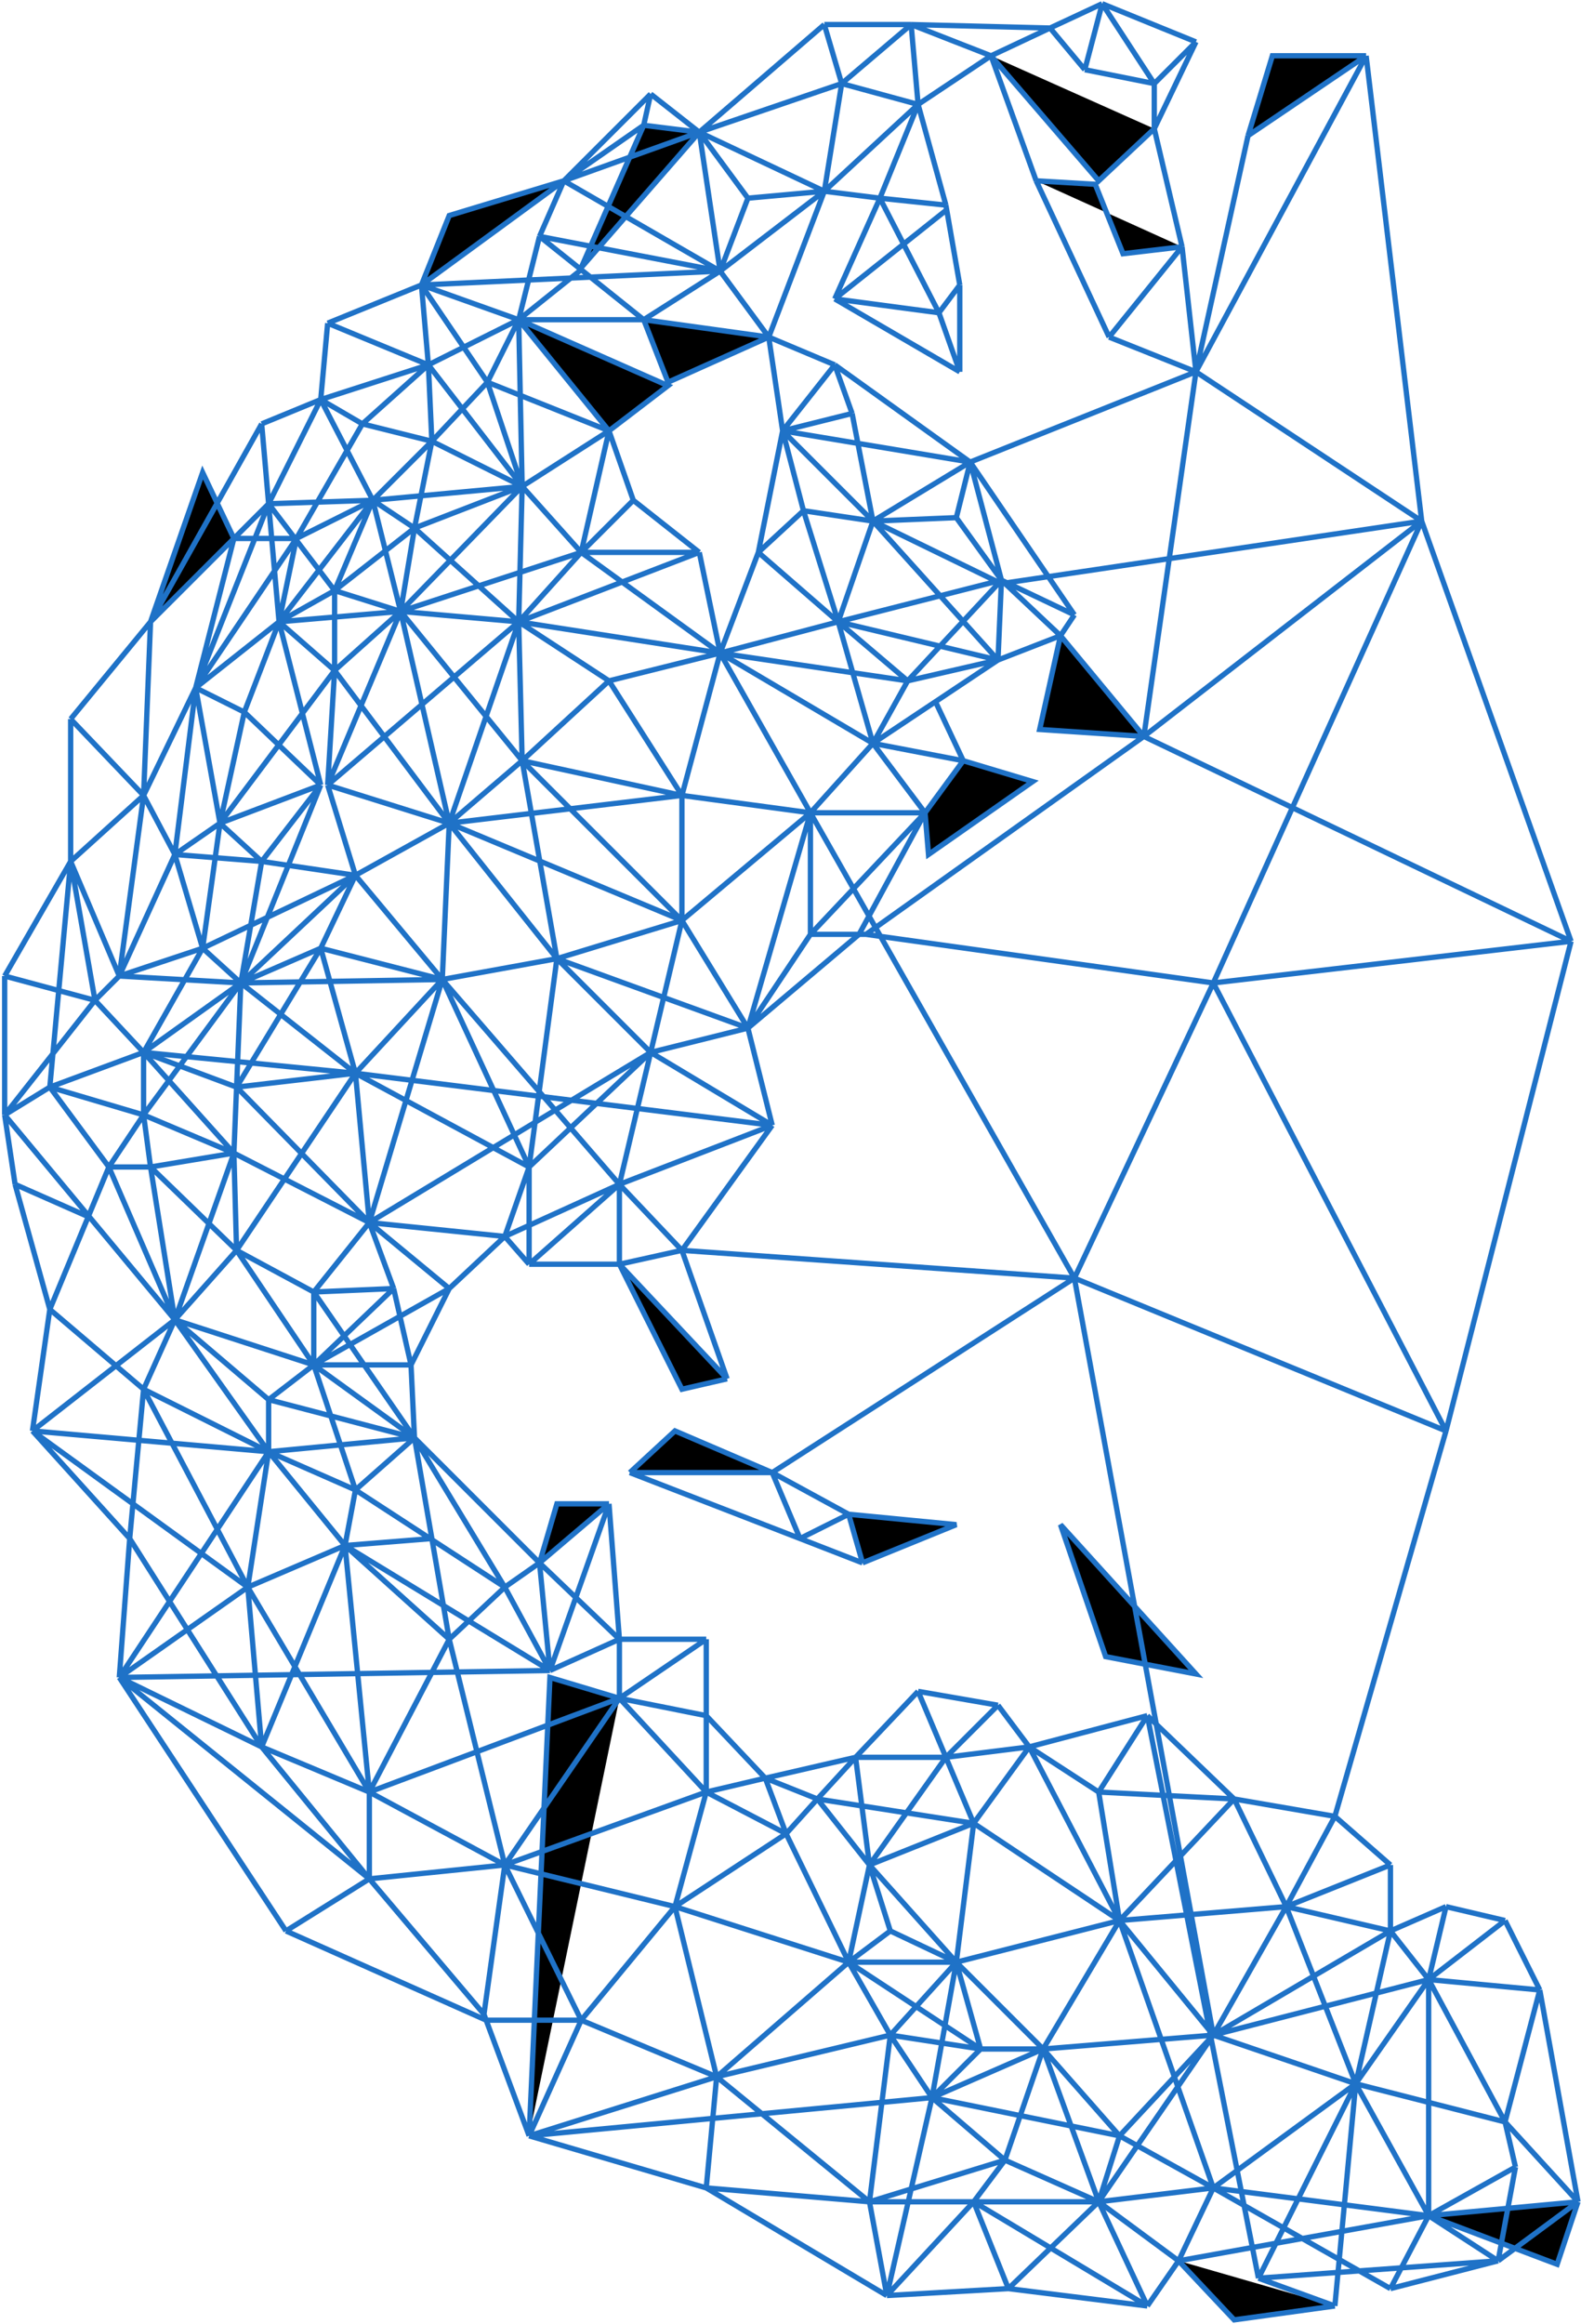 <svg width="596" height="876" viewBox="0 0 596 876" fill="black" xmlns="http://www.w3.org/2000/svg">
<path d="M535.948 196.402L515 21.033M535.948 196.402L450.845 140.127M535.948 196.402L377.468 219.959M535.948 196.402L592.248 354.758M535.948 196.402L457.391 370.463M535.948 196.402L431.205 277.543M515 21.033L450.845 140.127M515 21.033H479.649L470.484 51.134M515 21.033L470.484 51.134M450.845 140.127L470.484 51.134M450.845 140.127L418.112 127.04M450.845 140.127L445.607 93.013M450.845 140.127L431.205 277.543M450.845 140.127L365.741 174.154M418.112 127.04L445.607 93.013M418.112 127.04L390.617 68.147M445.607 93.013L423.35 95.631L412.875 69.456L390.617 68.147M445.607 93.013L435.133 48.517M390.617 68.147L373.597 21.033M435.133 48.517L414.184 68.147L373.597 21.033M435.133 48.517V31.503M435.133 48.517L450.845 15.798M435.133 31.503L450.845 15.798M435.133 31.503L408.947 26.268M435.133 31.503L415.494 1.402M450.845 15.798L415.494 1.402M415.494 1.402L395.854 10.563M415.494 1.402L408.947 26.268M395.854 10.563L408.947 26.268M395.854 10.563L373.597 21.033M395.854 10.563L343.483 9.255M373.597 21.033L343.483 9.255M373.597 21.033L346.102 39.355M343.483 9.255L317.297 31.503M343.483 9.255L346.102 39.355M343.483 9.255H310.751M317.297 31.503L346.102 39.355M317.297 31.503L310.751 72.073M317.297 31.503L263.616 49.825M317.297 31.503L310.751 9.255M346.102 39.355L356.576 77.308M346.102 39.355L331.699 74.691M346.102 39.355L310.751 72.073M356.576 77.308L331.699 74.691M356.576 77.308L356.882 79.067M331.699 74.691L310.751 72.073M331.699 74.691L314.679 112.644M331.699 74.691L353.957 117.879M310.751 72.073L263.616 49.825M310.751 72.073L271.472 102.174M310.751 72.073L289.802 127.04M310.751 72.073L281.946 74.691M361.813 107.409V140.127M361.813 107.409L356.882 79.067M361.813 107.409L353.957 117.879M361.813 140.127L353.957 117.879M361.813 140.127L314.679 112.644M353.957 117.879L314.679 112.644M314.679 112.644L356.882 79.067M263.616 49.825L281.946 74.691M263.616 49.825L271.472 102.174M263.616 49.825L242.668 47.208M263.616 49.825L219.101 100.865L242.668 47.208M263.616 49.825L310.751 9.255M263.616 49.825L212.554 68.147M263.616 49.825L245.286 35.429M271.472 102.174L289.802 127.04M271.472 102.174L281.946 74.691M271.472 102.174L212.554 68.147M271.472 102.174L242.668 120.496M271.472 102.174L203.389 89.087M271.472 102.174L158.873 107.409M289.802 127.04L251.833 144.053L242.668 120.496M289.802 127.04L242.668 120.496M289.802 127.04L314.679 137.51M289.802 127.04L295.039 162.376M242.668 47.208L212.554 68.147M242.668 47.208L245.286 35.429M212.554 68.147L203.389 89.087M212.554 68.147L158.873 107.409M212.554 68.147L245.286 35.429M212.554 68.147L169.348 81.235L158.873 107.409M203.389 89.087L219.101 101.651M203.389 89.087L195.534 120.496M242.668 120.496H195.534M242.668 120.496L219.101 101.651M158.873 107.409L195.534 120.496M158.873 107.409L183.75 144.053M158.873 107.409L161.492 137.51M158.873 107.409L123.523 121.805M195.534 120.496L229.575 162.376M195.534 120.496L251.833 145.362L229.575 162.376M195.534 120.496L219.101 101.651M195.534 120.496L183.75 144.053M195.534 120.496L196.843 183.315M195.534 120.496L161.492 137.51M229.575 162.376L196.843 183.315M229.575 162.376L183.75 144.053M229.575 162.376L238.74 188.55M229.575 162.376L219.101 208.181M314.679 137.51L295.039 162.376M314.679 137.51L321.225 155.832M314.679 137.51L365.741 174.154M295.039 162.376L329.081 196.402M295.039 162.376L302.895 192.476M295.039 162.376L285.874 208.181M295.039 162.376L321.225 155.832M295.039 162.376L365.741 174.154M329.081 196.402L302.895 192.476M329.081 196.402L321.225 155.832M329.081 196.402L365.741 174.154M329.081 196.402L376.215 248.751M329.081 196.402L377.468 219.959M329.081 196.402L360.504 195.094M329.081 196.402L315.988 234.355M302.895 192.476L285.874 208.181M302.895 192.476L315.988 234.355M285.874 208.181L315.988 234.355M285.874 208.181L271.472 246.134M365.741 174.154L360.504 195.094M365.741 174.154L405.019 231.738M365.741 174.154L377.524 218.651M376.215 248.751L399.782 239.59M376.215 248.751L377.468 219.959M376.215 248.751L315.988 234.355M376.215 248.751L342.174 256.604M376.215 248.751L352.648 264.456M377.524 218.651L360.504 195.094M377.524 218.651L399.782 239.59M377.524 218.651L405.019 231.738M377.524 218.651L377.468 219.959M377.524 218.651L342.174 256.604M377.524 218.651L315.988 234.355M405.019 231.738L399.782 239.59M399.782 239.59L391.927 274.926L431.205 277.543M399.782 239.59L431.205 277.543M342.174 256.604L315.988 234.355M342.174 256.604L329.081 280.161M342.174 256.604L271.472 246.134M315.988 234.355L271.472 246.134M315.988 234.355L329.081 280.161M431.205 277.543L326.462 352.141M431.205 277.543L592.248 354.758M271.472 246.134L329.081 280.161M271.472 246.134L263.616 208.181M271.472 246.134L305.514 306.335M271.472 246.134L219.101 208.181M271.472 246.134L229.575 256.604M271.472 246.134L195.534 234.355M271.472 246.134L257.07 299.792M329.081 280.161L352.648 264.456M329.081 280.161L363.122 286.704M329.081 280.161L348.72 306.335M329.081 280.161L305.514 306.335M363.122 286.704L389.308 294.557L350.029 322.04L348.72 306.335M363.122 286.704L352.648 264.456M363.122 286.704L348.72 306.335M348.72 306.335H305.514M348.72 306.335L323.844 352.141M348.72 306.335L305.514 352.141M326.462 352.141H323.844M326.462 352.141L457.391 370.463M305.514 352.141V306.335M305.514 352.141H323.844M305.514 352.141L281.946 387.476M305.514 306.335L405.019 481.705M305.514 306.335L257.07 299.792M305.514 306.335L257.07 346.906M305.514 306.335L281.946 387.476M323.844 352.141L281.946 387.476M405.019 481.705L291.112 554.993M405.019 481.705L257.07 471.235M405.019 481.705L545.113 539.288M405.019 481.705L457.391 370.463M405.019 481.705L457.391 767.007M291.112 554.993L254.451 539.288L237.431 554.993M291.112 554.993H237.431M291.112 554.993L301.586 579.859M291.112 554.993L319.916 570.698M237.431 554.993L301.586 579.859M183.75 144.053L196.843 183.315M183.75 144.053L162.801 166.302M196.843 183.315L161.492 137.51M196.843 183.315L140.543 188.55M196.843 183.315L162.801 166.302M196.843 183.315L219.101 208.181M196.843 183.315L195.534 234.355M196.843 183.315L156.255 199.02M196.843 183.315L151.018 230.429M161.492 137.51L136.616 159.758M161.492 137.51L123.523 121.805M161.492 137.51L120.904 150.597M161.492 137.51L162.801 166.302M162.801 166.302L136.616 159.758M162.801 166.302L140.543 188.55M162.801 166.302L156.255 199.02M136.616 159.758L120.904 150.597M136.616 159.758L111.739 202.946M120.904 150.597L123.523 121.805M120.904 150.597L101.265 189.859M120.904 150.597L140.543 188.55M120.904 150.597L98.646 159.758M101.265 189.859L140.543 188.55M101.265 189.859L88.172 202.946M101.265 189.859L126.141 222.577M101.265 189.859L98.646 159.758M101.265 189.859L105.193 234.355M101.265 189.859L73.77 259.221M140.543 188.55L156.255 199.02M140.543 188.55L151.018 230.429M140.543 188.55L111.739 202.946M140.543 188.55L126.141 222.577M140.543 188.55L105.193 234.355M111.739 202.946H88.172M111.739 202.946L73.77 259.221M111.739 202.946L105.193 234.355M88.172 202.946L56.749 234.355M88.172 202.946L76.388 178.08L56.749 234.355M88.172 202.946L73.77 259.221M126.141 222.577L156.255 199.02M126.141 222.577V252.678M126.141 222.577L151.018 230.429M126.141 222.577L105.193 234.355M156.255 199.02L195.534 234.355M156.255 199.02L151.018 230.429M98.646 159.758L56.749 234.355M56.749 234.355L54.13 299.792M56.749 234.355L26.636 271M73.77 259.221L54.13 299.792M73.77 259.221L92.1 268.382M73.77 259.221L105.193 234.355M73.77 259.221L82.935 310.261M73.77 259.221L65.914 322.04M54.13 299.792L26.636 271M54.13 299.792L26.636 324.657M54.13 299.792L65.914 322.04M54.13 299.792L44.965 367.845M26.636 271V324.657M26.636 324.657L1.759 367.845M26.636 324.657L35.8 377.006M26.636 324.657L44.965 367.845M26.636 324.657L18.78 409.725M1.759 367.845L35.8 377.006M1.759 367.845V420.194M35.8 377.006L44.965 367.845M35.8 377.006L1.759 420.194M35.8 377.006L54.13 396.637M238.74 188.55L263.616 208.181M238.74 188.55L219.101 208.181M263.616 208.181H219.101M263.616 208.181L195.534 234.355M219.101 208.181L195.534 234.355M219.101 208.181L151.018 230.429M195.534 234.355L229.575 256.604M195.534 234.355L151.018 230.429M195.534 234.355L196.843 286.704M195.534 234.355L123.523 295.866M195.534 234.355L169.348 310.261M151.018 230.429L126.141 252.678M151.018 230.429L105.193 234.355M151.018 230.429L196.843 286.704M151.018 230.429L169.348 310.261M151.018 230.429L123.523 295.866M105.193 234.355L126.141 252.678M105.193 234.355L92.1 268.382M105.193 234.355L120.904 295.866M126.141 252.678L82.935 310.261M126.141 252.678L123.523 295.866M126.141 252.678L169.348 310.261M229.575 256.604L196.843 286.704M229.575 256.604L257.07 299.792M92.1 268.382L120.904 295.866M92.1 268.382L82.935 310.261M120.904 295.866L98.646 324.657M120.904 295.866L82.935 310.261M120.904 295.866L90.791 370.463M82.935 310.261L65.914 322.04M82.935 310.261L98.646 324.657M82.935 310.261L76.388 357.376M65.914 322.04L44.965 367.845M65.914 322.04L76.388 357.376M65.914 322.04L98.646 324.657M44.965 367.845L76.388 357.376M44.965 367.845L90.791 370.463M76.388 357.376L90.791 370.463M76.388 357.376L133.997 329.892M76.388 357.376L54.13 396.637M1.759 420.194L18.78 409.725M1.759 420.194L5.687 446.369M1.759 420.194L33.837 458.802M18.78 409.725L54.13 396.637M18.78 409.725L41.038 439.825M18.78 409.725L54.13 420.194M196.843 286.704L169.348 310.261M196.843 286.704L257.07 299.792M196.843 286.704L257.07 346.906M196.843 286.704L209.936 361.302M123.523 295.866L169.348 310.261M123.523 295.866L133.997 329.892M169.348 310.261L257.07 346.906M169.348 310.261L209.936 361.302M169.348 310.261L257.07 299.792M169.348 310.261L133.997 329.892M169.348 310.261L166.729 369.154M257.07 299.792V346.906M281.946 387.476L257.07 346.906M281.946 387.476L245.286 396.637M281.946 387.476L209.936 361.302M281.946 387.476L291.112 424.121M257.07 346.906L209.936 361.302M257.07 346.906L245.286 396.637M209.936 361.302L166.729 369.154M209.936 361.302L245.286 396.637M209.936 361.302L199.461 439.825M133.997 329.892L98.646 324.657M133.997 329.892L166.729 369.154M133.997 329.892L120.904 357.376M133.997 329.892L90.791 370.463M98.646 324.657L90.791 370.463M90.791 370.463L166.729 369.154M90.791 370.463L133.997 404.49M90.791 370.463L120.904 357.376M90.791 370.463L54.13 396.637M90.791 370.463L89.187 409.725M90.791 370.463L54.13 420.194M166.729 369.154L199.461 439.825M166.729 369.154L133.997 404.49M166.729 369.154L120.904 357.376M166.729 369.154L139.234 460.765M166.729 369.154L233.503 446.369M245.286 396.637L291.112 424.121M245.286 396.637L233.503 446.369M245.286 396.637L199.461 439.825M245.286 396.637L139.234 460.765M54.13 396.637L88.172 434.59M54.13 396.637L89.187 409.725M54.13 396.637L133.997 404.49M54.13 396.637V420.194M291.112 424.121L233.503 446.369M291.112 424.121L257.07 471.235M291.112 424.121L133.997 404.49M233.503 446.369L257.07 471.235M233.503 446.369V476.47M233.503 446.369L199.461 476.47M233.503 446.369L190.296 466M257.07 471.235L274.091 519.658M257.07 471.235L233.503 476.47M274.091 519.658L233.503 476.47M274.091 519.658L257.07 523.584L233.503 476.47M233.503 476.47H199.461M199.461 439.825L133.997 404.49M199.461 439.825V476.47M199.461 439.825L190.296 466M133.997 404.49L120.904 357.376M133.997 404.49L139.234 460.765M133.997 404.49L89.187 409.725M133.997 404.49L89.187 471.235M120.904 357.376L89.187 409.725M88.172 434.59L89.187 409.725M88.172 434.59L89.187 471.235M88.172 434.59L139.234 460.765M88.172 434.59L54.13 420.194M88.172 434.59L56.749 439.825M88.172 434.59L65.914 497.409M89.187 409.725L139.234 460.765M139.234 460.765L118.286 486.939M139.234 460.765L148.399 485.631M139.234 460.765L169.348 485.631M139.234 460.765L190.296 466M199.461 476.47L190.296 466M65.914 497.409L41.038 439.825M65.914 497.409L101.265 527.51M65.914 497.409L33.837 458.802M65.914 497.409L89.187 471.235M65.914 497.409L56.749 439.825M65.914 497.409L118.286 514.423M65.914 497.409L101.265 547.141M65.914 497.409L54.13 523.584M65.914 497.409L12.233 539.288M41.038 439.825L54.13 420.194M41.038 439.825H56.749M41.038 439.825L18.78 493.483M54.13 420.194L56.749 439.825M56.749 439.825L89.187 471.235M89.187 471.235L118.286 486.939M89.187 471.235L118.286 514.423M118.286 486.939V514.423M118.286 486.939L148.399 485.631M118.286 486.939L156.255 541.906M148.399 485.631L118.286 514.423M148.399 485.631L154.946 514.423M118.286 514.423L101.265 527.51M118.286 514.423L169.348 485.631M118.286 514.423L156.255 541.906M118.286 514.423H154.946M118.286 514.423L133.997 561.537M101.265 527.51V547.141M101.265 527.51L156.255 541.906M190.296 466L169.348 485.631M169.348 485.631L154.946 514.423M154.946 514.423L156.255 541.906M156.255 541.906L190.296 598.181M156.255 541.906L133.997 561.537M156.255 541.906L101.265 547.141M156.255 541.906L203.389 589.02M156.255 541.906L162.801 579.859M190.296 598.181L203.389 589.02M190.296 598.181L169.348 617.812M190.296 598.181L133.997 561.537M190.296 598.181L207.317 629.59M203.389 589.02L209.936 566.772H229.575M203.389 589.02L229.575 566.772M203.389 589.02L207.317 629.59M203.389 589.02L233.503 617.812M229.575 566.772L207.317 629.59M229.575 566.772L233.503 617.812M18.78 493.483L5.687 446.369M18.78 493.483L54.13 523.584M18.78 493.483L12.233 539.288M5.687 446.369L33.837 458.802M133.997 561.537L101.265 547.141M133.997 561.537L130.069 582.476M101.265 547.141L54.13 523.584M101.265 547.141L93.409 598.181M101.265 547.141L130.069 582.476M101.265 547.141L12.233 539.288M101.265 547.141L44.965 632.208M54.13 523.584L48.893 579.859M54.13 523.584L93.409 598.181M12.233 539.288L48.893 579.859M12.233 539.288L93.409 598.181M48.893 579.859L44.965 632.208M48.893 579.859L98.646 658.382M93.409 598.181L98.646 658.382M93.409 598.181L130.069 582.476M93.409 598.181L44.965 632.208M93.409 598.181L139.234 675.396M130.069 582.476L169.348 617.812M130.069 582.476L207.317 629.59M130.069 582.476L162.801 579.859M130.069 582.476L139.234 675.396M130.069 582.476L98.646 658.382M44.965 632.208L207.317 629.59M44.965 632.208L139.234 708.114M44.965 632.208L107.811 727.745M44.965 632.208L98.646 658.382M98.646 658.382L139.234 675.396M98.646 658.382L139.234 708.114M207.317 629.59L233.503 617.812M233.503 617.812V640.06M233.503 617.812H266.235M169.348 617.812L162.801 579.859M169.348 617.812L139.234 675.396M169.348 617.812L190.296 702.879M139.234 675.396L190.296 702.879M139.234 675.396V708.114M139.234 675.396L233.503 640.06M190.296 702.879L233.503 640.06M190.296 702.879L182.441 759.154M190.296 702.879L139.234 708.114M190.296 702.879L219.101 761.377M190.296 702.879L266.235 675.396M190.296 702.879L254.451 718.584M233.503 640.06L207.317 632.208L199.461 804.96M233.503 640.06L266.235 617.812M233.503 640.06L266.235 675.396M233.503 640.06L266.235 646.604M199.461 804.96L183.266 761.377M199.461 804.96L219.101 761.377M199.461 804.96L266.235 824.591M199.461 804.96L270.163 782.711M199.461 804.96L351.339 790.564M182.441 759.154L139.234 708.114M182.441 759.154L183.266 761.377M139.234 708.114L107.811 727.745M183.266 761.377L107.811 727.745M183.266 761.377H219.101M301.586 579.859L319.916 570.698M301.586 579.859L325.153 589.02M319.916 570.698L360.504 574.624L325.153 589.02M319.916 570.698L325.153 589.02M219.101 761.377L254.451 718.584M219.101 761.377L270.163 782.711M266.235 617.812V646.604M266.235 675.396L254.451 718.584M266.235 675.396V646.604M266.235 675.396L288.493 670.161M266.235 675.396L296.349 691.101M254.451 718.584L296.349 691.101M254.451 718.584L270.163 782.711M254.451 718.584L319.916 739.523M266.235 646.604L288.493 670.161M288.493 670.161L296.349 691.101M288.493 670.161L322.534 662.309M288.493 670.161L308.132 678.013M296.349 691.101L308.132 678.013M296.349 691.101L319.916 739.523M270.163 782.711L266.235 824.591M270.163 782.711L319.916 739.523M270.163 782.711L335.627 767.007M270.163 782.711L327.772 829.825M266.235 824.591L327.772 829.825M266.235 824.591L334.318 865.161M351.339 790.564L335.627 767.007M351.339 790.564L369.669 772.242M351.339 790.564L360.504 739.523M351.339 790.564L334.318 865.161M351.339 790.564L422.04 804.96M351.339 790.564L378.834 814.121M351.339 790.564L393.236 772.242M335.627 767.007L319.916 739.523M335.627 767.007L360.504 739.523M335.627 767.007L369.669 772.242M335.627 767.007L327.772 829.825M319.916 739.523L335.627 727.745M319.916 739.523L327.772 702.879M319.916 739.523L369.669 772.242M319.916 739.523H360.504M335.627 727.745L327.772 702.879M335.627 727.745L360.504 739.523M327.772 702.879L308.132 678.013M327.772 702.879L360.504 739.523M327.772 702.879L356.576 662.309M327.772 702.879L367.05 687.174M327.772 702.879L322.534 662.309M308.132 678.013L322.534 662.309M308.132 678.013L367.05 687.174M322.534 662.309L346.102 637.443M322.534 662.309H356.576M346.102 637.443L376.215 642.678M346.102 637.443L356.576 662.309M376.215 642.678L356.576 662.309M376.215 642.678L387.999 658.382M356.576 662.309L367.05 687.174M356.576 662.309L387.999 658.382M367.05 687.174L387.999 658.382M367.05 687.174L422.04 723.819M367.05 687.174L360.504 739.523M387.999 658.382L414.184 675.396M387.999 658.382L422.04 723.819M387.999 658.382L432.515 646.604M414.184 675.396L432.515 646.604M414.184 675.396L465.247 678.013M414.184 675.396L422.04 723.819M432.515 646.604L465.247 678.013M432.515 646.604L474.412 858.617M465.247 678.013L503.216 684.557M465.247 678.013L484.886 718.584M465.247 678.013L422.04 723.819M503.216 684.557L524.165 702.879M503.216 684.557L484.886 718.584M503.216 684.557L545.113 539.288M524.165 702.879V727.745M524.165 702.879L484.886 718.584M524.165 727.745L545.113 718.584M524.165 727.745L538.567 746.067M524.165 727.745L484.886 718.584M524.165 727.745L511.072 785.329M524.165 727.745L457.391 767.007M545.113 718.584L567.371 723.819M545.113 718.584L538.567 746.067M567.371 723.819L580.464 749.993M567.371 723.819L538.567 746.067M580.464 749.993L594.866 829.825M580.464 749.993L538.567 746.067M580.464 749.993L567.371 799.725M594.866 829.825L587.01 853.382L538.567 835.06M594.866 829.825L564.753 852.074M594.866 829.825L538.567 835.06M594.866 829.825L567.371 799.725M538.567 835.06L571.299 816.738M538.567 835.06V746.067M538.567 835.06L511.072 785.329M538.567 835.06L564.753 852.074M538.567 835.06L524.165 862.544M538.567 835.06L457.391 824.591M538.567 835.06L444.298 852.074M571.299 816.738L567.371 799.725M571.299 816.738L564.753 852.074M567.371 799.725L538.567 746.067M567.371 799.725L511.072 785.329M538.567 746.067L511.072 785.329M538.567 746.067L457.391 767.007M511.072 785.329L457.391 767.007M511.072 785.329L484.886 718.584M511.072 785.329L457.391 824.591M511.072 785.329L503.216 869.087M511.072 785.329L474.412 858.617M457.391 767.007L484.886 718.584M457.391 767.007L414.184 829.825M457.391 767.007L393.236 772.242M457.391 767.007L422.04 804.96M457.391 767.007L422.04 723.819M484.886 718.584L422.04 723.819M422.04 723.819L360.504 739.523M422.04 723.819L457.391 824.591M422.04 723.819L393.236 772.242M360.504 739.523L369.669 772.242M360.504 739.523L393.236 772.242M369.669 772.242H393.236M393.236 772.242L422.04 804.96M393.236 772.242L378.834 814.121M393.236 772.242L414.184 829.825M422.04 804.96L457.391 824.591M422.04 804.96L414.184 829.825M457.391 824.591L524.165 862.544M457.391 824.591L444.298 852.074M457.391 824.591L414.184 829.825M524.165 862.544L564.753 852.074M564.753 852.074L474.412 858.617M474.412 858.617L503.216 869.087M503.216 869.087L465.247 874.322L444.298 852.074M444.298 852.074L414.184 829.825M444.298 852.074L432.515 869.087M414.184 829.825L432.515 869.087M414.184 829.825L378.834 814.121M414.184 829.825H367.05M414.184 829.825L380.143 862.544M432.515 869.087L380.143 862.544M432.515 869.087L367.05 829.825M380.143 862.544L367.05 829.825M380.143 862.544L334.318 865.161M367.05 829.825L334.318 865.161M367.05 829.825H327.772M367.05 829.825L378.834 814.121M334.318 865.161L327.772 829.825M327.772 829.825L378.834 814.121M592.248 354.758L457.391 370.463M592.248 354.758L545.113 539.288M457.391 370.463L545.113 539.288M399.782 574.624L450.845 630.899L416.803 624.356L399.782 574.624Z" stroke="#1F72C7" stroke-width="2"/>
</svg>
